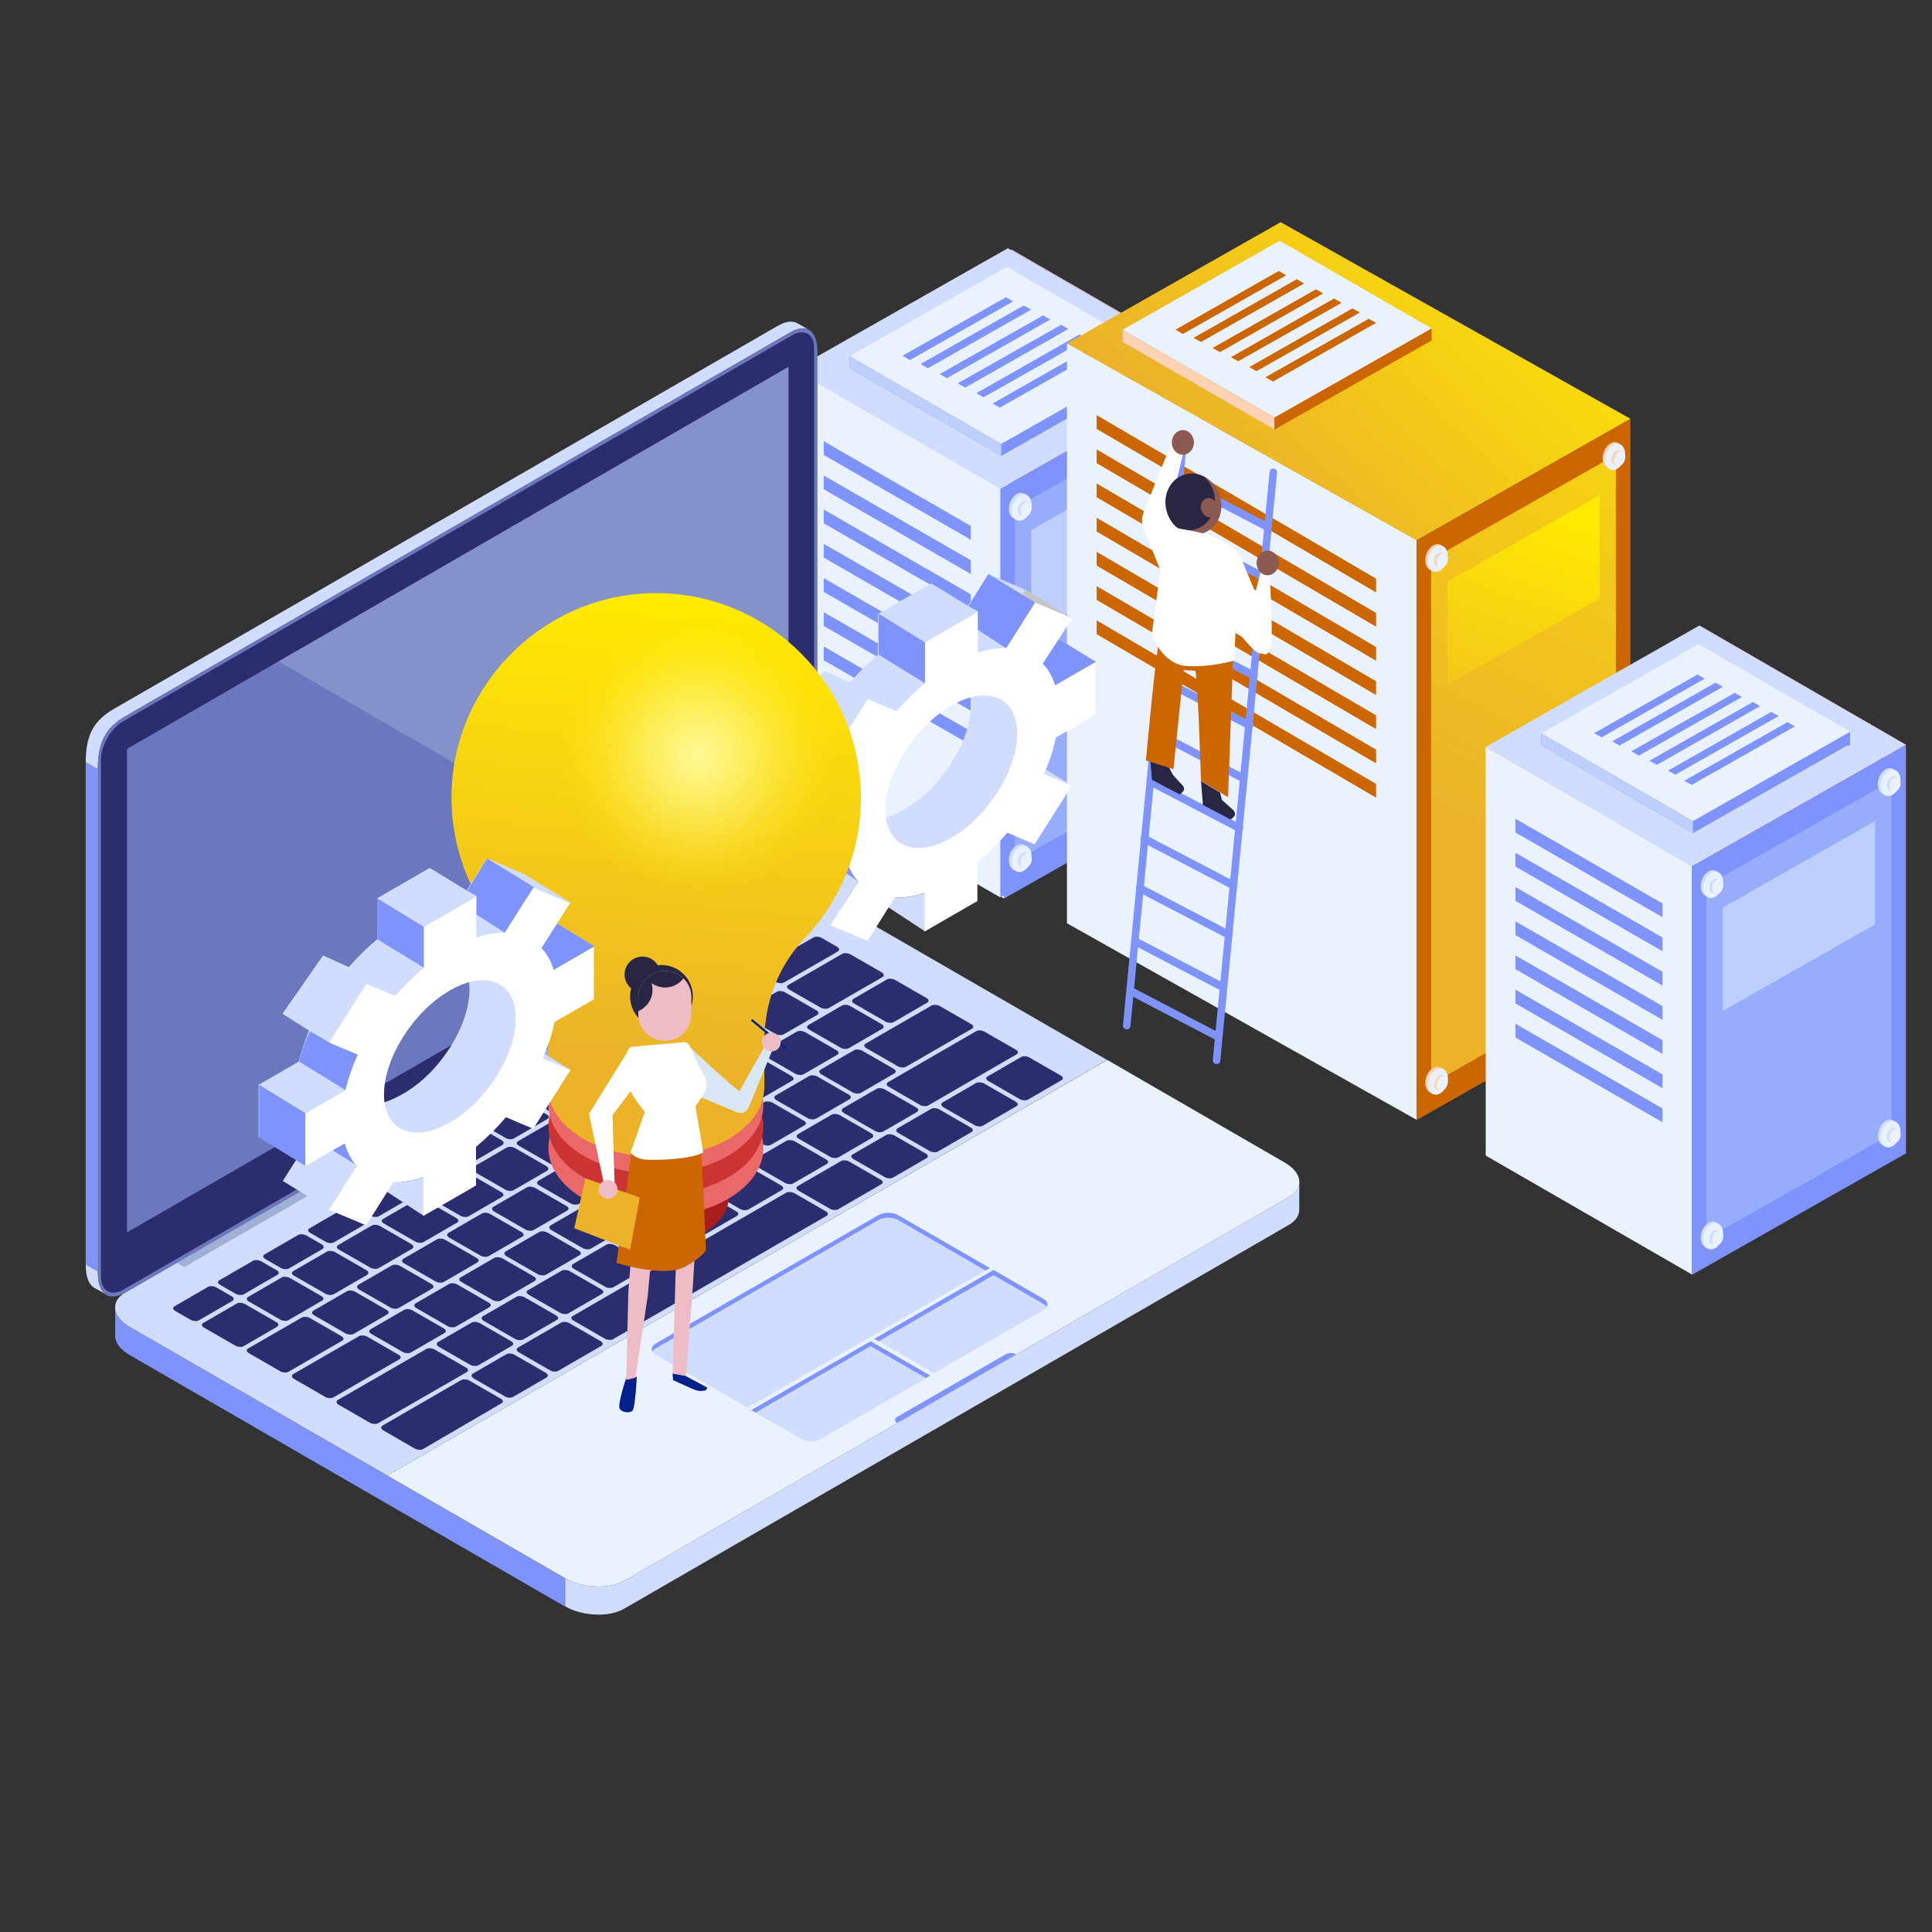 <svg width="800" height="800" version="1.1" id="Layer_1" xmlns="http://www.w3.org/2000/svg" xmlns:xlink="http://www.w3.org/1999/xlink" x="0" y="0" xml:space="preserve"><rect width="100%" height="100%" fill="#333333" stroke="none"/><style>.st1{fill:#c33}.st3{fill:#c60}.st7{fill:#7e93fc}.st12{fill:#d0ddfe}.st17{fill:#ea6868}.st19{fill:#282642}.st20{fill:#fff}.st21{fill:#eebcc5}.st23{fill:#00218c}.st26{fill:#8c5a50}.st28{fill:#ebf2ff}.st29{fill:#2c2d6f}.st213{fill:#97adfc}.st214{fill:#becffc}.st215{fill:#e9f1ff}.st219{fill:#ffd3b3}</style><path id="Rectangle_3_3_" class="st1" d="M418.8 103.3l85.5 49.3v169.2l-85.5-49.3V103.3z"/><path id="Rectangle_3_1_" class="st28" d="M330.3 153.6l85.5 49.3v169.2l-85.5-49.3V153.6z"/><path class="st7" d="M415.7 202.9l88.6-50.2v169.2l-88.6 50.2z"/><path class="st12" d="M330.3 153.6l88.5-50.3 85.5 49.4-88.6 50.2z"/><g><path id="Rectangle_3_31_" class="st1" d="M417.3 102.8l85.5 49.3v169.2L417.3 272V102.8z"/><path id="Rectangle_3_30_" class="st28" d="M328.7 153.1l85.5 49.3v169.2l-85.5-49.3V153.1z"/><path id="Rectangle_3_29_" class="st7" d="M341.1 182.7l60.9 35.1v5.7l-60.9-35.1v-5.7z"/><path id="Rectangle_3_28_" class="st7" d="M341.1 196.9L402 232v5.7l-60.9-35.1v-5.7z"/><path id="Rectangle_3_27_" class="st7" d="M341.1 211l60.9 35.1v5.7l-60.9-35.1V211z"/><path id="Rectangle_3_26_" class="st7" d="M341.1 225.2l60.9 35.1v5.7l-60.9-35.1v-5.7z"/><path id="Rectangle_3_25_" class="st7" d="M341.1 239.4l60.9 35.1v5.7l-60.9-35.1v-5.7z"/><path id="Rectangle_3_5_" class="st7" d="M341.1 253.5l60.9 35.1v5.7l-60.9-35.1v-5.7z"/><path id="Rectangle_3_4_" class="st7" d="M341.1 267.7l60.9 35.1v5.7l-60.9-35.1v-5.7z"/><path class="st7" d="M414.2 202.4l88.6-50.3v169.2l-88.6 50.3z"/><path class="st213" d="M420.2 210.5l76.5-43.5v146.3l-76.5 43.4z"/><path class="st214" d="M427 219.5l63-35.7v42.7l-63 35.8z"/><path class="st12" d="M328.7 153.1l88.6-50.3 85.5 49.3-88.6 50.3z"/><path class="st7" d="M351.8 152.5l65.1-37 62.8 36.3-65.1 37z"/><g><ellipse transform="rotate(-70.587 421.877 209.508)" class="st12" cx="421.9" cy="209.5" rx="5.6" ry="3.9"/><path class="st12" d="M425.4 205.2l-1.1-.7-4.9 2.4-.5 2.7.7 5 1.3.7 1.8-3.2z"/><ellipse transform="rotate(-70.587 422.994 210.158)" class="st215" cx="423" cy="210.2" rx="5.6" ry="3.9"/><path class="st12" d="M421.5 212c.4 1.4 1.7 1.9 2.9 1.1 1.2-.8 1.9-2.7 1.5-4.1-.2-.8-.7-1.3-1.2-1.4-.5-.2-1.1-.1-1.7.3-1.2.8-1.8 2.7-1.5 4.1z"/><path class="st12" d="M426 208.1l-1.3-.6-1.1.7s-.8.8-.9.8c0 0-.5 1.2-.5 1.4 0 .2.4 2.8.4 2.8l1.4.6s1.5-2.3 1.5-2.4c0 .1.5-3.3.5-3.3z"/><ellipse transform="rotate(-70.587 424.845 210.954)" class="st28" cx="424.9" cy="211" rx="3.1" ry="2.2"/></g><g><ellipse transform="rotate(-70.587 495.278 167.28)" class="st12" cx="495.3" cy="167.3" rx="5.6" ry="3.9"/><path class="st12" d="M498.8 162.9l-1.1-.6-4.9 2.4-.5 2.7.7 5 1.3.7 1.8-3.3z"/><ellipse transform="rotate(-70.587 496.395 167.93)" class="st215" cx="496.4" cy="167.9" rx="5.6" ry="3.9"/><path class="st12" d="M494.9 169.8c.4 1.4 1.7 1.9 2.9 1.1 1.2-.8 1.9-2.7 1.5-4.1-.2-.8-.7-1.3-1.2-1.4-.5-.2-1.1-.1-1.7.3-1.2.8-1.8 2.6-1.5 4.1z"/><path class="st12" d="M499.4 165.9l-1.3-.6-1.1.7s-.8.8-.9.8c0 0-.5 1.2-.5 1.4 0 .2.4 2.8.4 2.8l1.4.6s1.5-2.3 1.5-2.4l.5-3.3z"/><ellipse transform="rotate(-70.587 498.246 168.726)" class="st28" cx="498.3" cy="168.7" rx="3.1" ry="2.2"/></g><g><ellipse transform="rotate(-70.587 421.88 355.015)" class="st12" cx="421.9" cy="355" rx="5.6" ry="3.9"/><path class="st12" d="M425.4 350.7l-1.1-.6-4.9 2.3-.5 2.7.7 5 1.3.7 1.8-3.2z"/><ellipse transform="rotate(-70.587 422.996 355.665)" class="st215" cx="423" cy="355.7" rx="5.6" ry="3.9"/><path class="st12" d="M421.5 357.5c.4 1.4 1.7 1.9 2.9 1.1 1.2-.8 1.9-2.7 1.5-4.1-.2-.8-.7-1.3-1.2-1.4-.5-.2-1.1-.1-1.7.3-1.2.8-1.8 2.7-1.5 4.1z"/><path class="st12" d="M426 353.6l-1.3-.6-1.1.7s-.8.8-.9.8c0 0-.5 1.2-.5 1.4 0 .2.4 2.8.4 2.8l1.4.6s1.5-2.3 1.5-2.4c0 .1.5-3.3.5-3.3z"/><ellipse transform="rotate(-70.587 424.847 356.461)" class="st28" cx="424.9" cy="356.5" rx="3.1" ry="2.2"/></g><g><ellipse transform="rotate(-70.587 495.28 312.788)" class="st12" cx="495.3" cy="312.8" rx="5.6" ry="3.9"/><path class="st12" d="M498.8 308.4l-1.1-.6-4.9 2.4-.5 2.7.7 5 1.3.7 1.8-3.3z"/><ellipse transform="rotate(-70.587 496.397 313.438)" class="st215" cx="496.4" cy="313.5" rx="5.6" ry="3.9"/><path class="st12" d="M494.9 315.3c.4 1.4 1.7 1.9 2.9 1.1 1.2-.8 1.9-2.7 1.5-4.1-.2-.8-.7-1.3-1.2-1.4-.5-.2-1.1-.1-1.7.3-1.2.8-1.8 2.7-1.5 4.1z"/><path class="st12" d="M499.4 311.4l-1.3-.6-1.1.7s-.8.8-.9.8c0 0-.5 1.2-.5 1.4 0 .2.4 2.8.4 2.8l1.4.6s1.5-2.3 1.5-2.4c0 .1.5-3.3.5-3.3z"/><ellipse transform="rotate(-70.587 498.248 314.234)" class="st28" cx="498.3" cy="314.3" rx="3.1" ry="2.2"/></g><path class="st7" d="M351.8 147.5v5h127.9v-5.7z"/><path class="st28" d="M351.8 147.5l65.1-37 62.8 36.3-65.1 37z"/><path class="st7" d="M373.7 147.3l42.8-24.2 3 1.7-42.7 24.3zM381.2 150.7l42.7-24.2 3.1 1.7-42.8 24.3zM389.1 154.9l42.8-24.3 3 1.7-42.8 24.3zM396.6 158.7l42.8-24.2 3 1.7-42.7 24.3zM404.3 162.8l42.7-24.3 3.1 1.8-42.8 24.2zM411 167.1l42.8-24.3 3 1.7-42.8 24.3z"/><path class="st214" d="M414.6 183.8v5l-62.8-36.3v-5z"/></g><g><path id="Rectangle_3_23_" class="st28" d="M441.8 142.2l144.8 81.4v240.1l-144.8-81.4V142.2z"/><path id="Rectangle_3_22_" class="st3" d="M454.1 171.9l115.7 67.7v5.7l-115.7-67.7v-5.7z"/><path id="Rectangle_3_21_" class="st3" d="M454.1 186.1l115.7 67.7v5.7l-115.7-67.7v-5.7z"/><path id="Rectangle_3_20_" class="st3" d="M454.1 200.2l115.7 67.7v5.7l-115.7-67.7v-5.7z"/><path id="Rectangle_3_19_" class="st3" d="M454.1 214.4l115.7 67.7v5.7l-115.7-67.7v-5.7z"/><path id="Rectangle_3_18_" class="st3" d="M454.1 228.5l115.7 67.7v5.7l-115.7-67.7v-5.7z"/><path id="Rectangle_3_17_" class="st3" d="M454.1 242.7l115.7 67.7v5.7l-115.7-67.7v-5.7z"/><path id="Rectangle_3_16_" class="st3" d="M454.1 256.9l115.7 67.7v5.7l-115.7-67.7v-5.7z"/><path class="st3" d="M586.6 223.7l88.5-50.3v240.1l-88.5 50.3z"/><linearGradient id="SVGID_1_" gradientUnits="userSpaceOnUse" x1="617.003" y1="345.329" x2="753.791" y2="81.778"><stop offset="0" stop-color="#ecb329"/><stop offset=".435" stop-color="#f4cb17"/><stop offset=".981" stop-color="#ffea00"/></linearGradient><path fill="url(#SVGID_1_)" d="M592.6 231.7l76.5-43.4v217.1l-76.5 43.5z"/><linearGradient id="SVGID_2_" gradientUnits="userSpaceOnUse" x1="598.348" y1="333.464" x2="643.808" y2="208.896"><stop offset="0" stop-color="#ecb329"/><stop offset=".435" stop-color="#f4cb17"/><stop offset=".981" stop-color="#ffea00"/></linearGradient><path fill="url(#SVGID_2_)" d="M599.4 240.8l63-35.8v42.8l-63 35.8z"/><linearGradient id="SVGID_3_" gradientUnits="userSpaceOnUse" x1="517.765" y1="200.478" x2="640.605" y2="71.707"><stop offset="0" stop-color="#ecb329"/><stop offset=".435" stop-color="#f4cb17"/><stop offset=".981" stop-color="#ffea00"/></linearGradient><path fill="url(#SVGID_3_)" d="M441.8 142.2L530.3 92l144.8 81.4-88.5 50.3z"/><g><ellipse transform="rotate(-70.587 594.269 230.77)" class="st219" cx="594.3" cy="230.8" rx="5.6" ry="3.9"/><path class="st219" d="M597.7 226.4l-1-.6-4.9 2.4-.6 2.7.8 5 1.3.7 1.8-3.3z"/><ellipse transform="rotate(-70.587 595.386 231.42)" class="st215" cx="595.4" cy="231.4" rx="5.6" ry="3.9"/><path class="st219" d="M593.9 233.3c.4 1.4 1.7 1.9 2.9 1.1 1.2-.8 1.9-2.7 1.5-4.1-.2-.8-.7-1.3-1.2-1.4-.5-.2-1.1-.1-1.7.3-1.2.8-1.8 2.6-1.5 4.1z"/><path class="st219" d="M598.4 229.4l-1.3-.6-1.1.7s-.8.8-.9.8c0 0-.5 1.2-.5 1.4 0 .2.4 2.8.4 2.8l1.4.6s1.5-2.3 1.5-2.4l.5-3.3z"/><ellipse transform="rotate(-70.587 597.236 232.215)" class="st28" cx="597.3" cy="232.2" rx="3.1" ry="2.2"/></g><g><ellipse transform="rotate(-70.587 667.67 188.542)" class="st219" cx="667.7" cy="188.6" rx="5.6" ry="3.9"/><path class="st219" d="M671.2 184.2l-1.1-.6-4.9 2.4-.5 2.6.7 5 1.3.7 1.8-3.2z"/><ellipse transform="rotate(-70.587 668.787 189.192)" class="st215" cx="668.8" cy="189.2" rx="5.6" ry="3.9"/><path class="st219" d="M667.3 191c.4 1.4 1.7 1.9 2.9 1.1 1.2-.8 1.9-2.7 1.5-4.1-.2-.8-.7-1.3-1.2-1.4-.5-.2-1.1-.1-1.7.3-1.2.9-1.8 2.7-1.5 4.1z"/><path class="st219" d="M671.8 187.2l-1.3-.6-1.1.7s-.8.8-.9.8c0 0-.5 1.2-.5 1.4 0 .2.4 2.8.4 2.8l1.4.6s1.5-2.3 1.5-2.4l.5-3.3z"/><ellipse transform="rotate(-70.587 670.637 189.988)" class="st28" cx="670.7" cy="190" rx="3.1" ry="2.2"/></g><g><ellipse transform="rotate(-70.587 594.272 447.178)" class="st219" cx="594.3" cy="447.2" rx="5.6" ry="3.9"/><path class="st219" d="M597.7 442.8l-1-.6-4.9 2.4-.6 2.7.8 5 1.3.7 1.8-3.3z"/><ellipse transform="rotate(-70.587 595.389 447.828)" class="st215" cx="595.4" cy="447.9" rx="5.6" ry="3.9"/><path class="st219" d="M593.9 449.7c.4 1.4 1.7 1.9 2.9 1.1s1.9-2.7 1.5-4.1c-.2-.8-.7-1.3-1.2-1.4-.5-.2-1.1-.1-1.7.3-1.2.8-1.8 2.6-1.5 4.1z"/><path class="st219" d="M598.4 445.8l-1.3-.6-1.1.8s-.8.8-.9.8c0 0-.5 1.2-.5 1.4 0 .2.4 2.8.4 2.8l1.4.6s1.5-2.3 1.5-2.4c0-.1.5-3.4.5-3.4z"/><ellipse transform="rotate(-70.587 597.24 448.624)" class="st28" cx="597.3" cy="448.6" rx="3.1" ry="2.2"/></g><g><ellipse transform="rotate(-70.587 667.673 404.95)" class="st12" cx="667.7" cy="405" rx="5.6" ry="3.9"/><path class="st12" d="M671.2 400.6l-1.1-.6-4.9 2.4-.5 2.7.7 4.9 1.3.8 1.8-3.3z"/><ellipse transform="rotate(-70.587 668.79 405.6)" class="st215" cx="668.8" cy="405.6" rx="5.6" ry="3.9"/><path class="st12" d="M667.3 407.5c.4 1.4 1.7 1.9 2.9 1.1 1.2-.8 1.9-2.7 1.5-4.1-.2-.8-.7-1.3-1.2-1.4-.5-.2-1.1-.1-1.7.3-1.2.8-1.8 2.6-1.5 4.1z"/><path class="st12" d="M671.8 403.6l-1.3-.6-1.1.7s-.8.8-.9.8-.5 1.2-.5 1.4c0 .2.4 2.8.4 2.8l1.4.6s1.5-2.3 1.5-2.4l.5-3.3z"/><ellipse transform="rotate(-70.587 670.64 406.396)" class="st28" cx="670.7" cy="406.4" rx="3.1" ry="2.2"/></g><path class="st3" d="M584.2 136l-54.3-31.3-56.2 31.9h-8.9v5l62.9 36.3 65.1-36.9v-5z"/><path class="st28" d="M464.8 136.6l65.1-36.9 62.9 36.3-65.1 36.9z"/><path class="st3" d="M486.8 136.5l42.7-24.3 3.1 1.8-42.8 24.3zM494.2 139.9l42.8-24.3 3 1.8-42.7 24.2zM502.1 144.1l42.8-24.3 3 1.7-42.7 24.3zM509.7 147.9l42.7-24.3 3.1 1.8-42.8 24.2zM517.3 152l42.7-24.3 3.1 1.7-42.8 24.3zM524 156.2l42.8-24.2 3 1.7-42.7 24.3z"/><path class="st219" d="M527.7 172.9v5l-62.9-36.3v-5z"/></g><g><path id="Rectangle_3_7_" class="st1" d="M703.7 259l85.5 49.3v169.2l-85.5-49.3V259z"/><path id="Rectangle_3_6_" class="st28" d="M615.2 309.3l85.5 49.3v169.2l-85.5-49.3V309.3z"/><path id="Rectangle_3_9_" class="st7" d="M627.5 339l60.9 35.1v5.7l-60.9-35.1V339z"/><path id="Rectangle_3_10_" class="st7" d="M627.5 353.1l60.9 35.1v5.7l-60.9-35.1v-5.7z"/><path id="Rectangle_3_11_" class="st7" d="M627.5 367.3l60.9 35.1v5.7L627.5 373v-5.7z"/><path id="Rectangle_3_12_" class="st7" d="M627.5 381.5l60.9 35.1v5.7l-60.9-35.1v-5.7z"/><path id="Rectangle_3_13_" class="st7" d="M627.5 395.6l60.9 35.1v5.7l-60.9-35.1v-5.7z"/><path id="Rectangle_3_14_" class="st7" d="M627.5 409.8l60.9 35.1v5.7l-60.9-35.1v-5.7z"/><path id="Rectangle_3_15_" class="st7" d="M627.5 423.9l60.9 35.1v5.7l-60.9-35.1v-5.7z"/><path class="st7" d="M700.6 358.7l88.6-50.3v169.2l-88.6 50.3z"/><path class="st213" d="M706.6 366.7l76.6-43.4v146.2L706.6 513z"/><path class="st214" d="M713.4 375.8l63-35.8v42.8l-63 35.8z"/><path class="st12" d="M615.2 309.3l88.5-50.3 85.5 49.4-88.6 50.3z"/><path class="st7" d="M638.2 308.7l65.1-37 62.8 36.3-65.1 37z"/><g><ellipse transform="rotate(-70.587 708.275 365.75)" class="st12" cx="708.3" cy="365.8" rx="5.6" ry="3.9"/><path class="st12" d="M711.8 361.4l-1.1-.6-4.9 2.4-.5 2.7.7 4.9 1.3.8 1.8-3.3z"/><ellipse transform="rotate(-70.587 709.392 366.4)" class="st215" cx="709.4" cy="366.4" rx="5.6" ry="3.9"/><path class="st12" d="M707.9 368.3c.4 1.4 1.7 1.9 2.9 1.1s1.9-2.7 1.5-4.1c-.2-.8-.7-1.3-1.2-1.4-.5-.2-1.1-.1-1.7.3-1.2.8-1.8 2.6-1.5 4.1z"/><path class="st12" d="M712.4 364.4l-1.3-.6-1.1.7s-.8.8-.9.8c0 0-.5 1.2-.5 1.4 0 .2.4 2.8.4 2.8l1.4.6s1.5-2.3 1.5-2.4l.5-3.3z"/><ellipse transform="rotate(-70.587 711.242 367.196)" class="st28" cx="711.3" cy="367.2" rx="3.1" ry="2.2"/></g><g><ellipse transform="rotate(-70.587 781.676 323.522)" class="st12" cx="781.7" cy="323.5" rx="5.6" ry="3.9"/><path class="st12" d="M785.2 319.2l-1.1-.6-4.9 2.4-.5 2.6.7 5 1.3.7 1.8-3.2z"/><ellipse transform="rotate(-70.587 782.793 324.172)" class="st215" cx="782.8" cy="324.2" rx="5.6" ry="3.9"/><path class="st12" d="M781.4 326c.4 1.4 1.7 1.9 2.9 1.1s1.9-2.7 1.5-4.1c-.2-.8-.7-1.3-1.2-1.4-.5-.2-1.1-.1-1.7.3-1.3.9-1.9 2.7-1.5 4.1z"/><path class="st12" d="M785.9 322.1l-1.3-.6-1.1.7s-.8.8-.9.8c0 0-.5 1.2-.5 1.4 0 .2.4 2.8.4 2.8l1.4.6s1.5-2.3 1.5-2.4c-.1.1.5-3.3.5-3.3z"/><ellipse transform="rotate(-70.587 784.643 324.968)" class="st28" cx="784.7" cy="325" rx="3.1" ry="2.2"/></g><g><ellipse transform="rotate(-70.587 708.277 511.257)" class="st12" cx="708.3" cy="511.3" rx="5.6" ry="3.9"/><path class="st12" d="M711.8 506.9l-1.1-.6-4.9 2.4-.5 2.7.7 5 1.3.7 1.8-3.3z"/><ellipse transform="rotate(-70.587 709.394 511.907)" class="st215" cx="709.4" cy="511.9" rx="5.6" ry="3.9"/><path class="st12" d="M707.9 513.8c.4 1.4 1.7 1.9 2.9 1.1 1.2-.8 1.9-2.7 1.5-4.1-.2-.8-.7-1.3-1.2-1.4-.5-.2-1.1-.1-1.7.3-1.2.8-1.8 2.6-1.5 4.1z"/><path class="st12" d="M712.4 509.9l-1.3-.6-1.1.7s-.8.8-.9.8c0 0-.5 1.2-.5 1.4 0 .2.4 2.8.4 2.8l1.4.6s1.5-2.3 1.5-2.4l.5-3.3z"/><ellipse transform="rotate(-70.587 711.244 512.703)" class="st28" cx="711.3" cy="512.7" rx="3.1" ry="2.2"/></g><g><ellipse transform="rotate(-70.587 781.678 469.03)" class="st12" cx="781.7" cy="469.1" rx="5.6" ry="3.9"/><path class="st12" d="M785.2 464.7l-1.1-.6-4.9 2.4-.5 2.6.7 5 1.3.7 1.8-3.2z"/><ellipse transform="rotate(-70.587 782.795 469.68)" class="st215" cx="782.8" cy="469.7" rx="5.6" ry="3.9"/><path class="st12" d="M781.4 471.5c.4 1.4 1.7 1.9 2.9 1.1 1.2-.8 1.9-2.7 1.5-4.1-.2-.8-.7-1.3-1.2-1.4-.5-.2-1.1-.1-1.7.3-1.3.9-1.9 2.7-1.5 4.1z"/><path class="st12" d="M785.9 467.7l-1.3-.6-1.1.7s-.8.8-.9.8c0 0-.5 1.2-.5 1.4 0 .2.4 2.8.4 2.8l1.4.6s1.5-2.3 1.5-2.4c-.1 0 .5-3.3.5-3.3z"/><ellipse transform="rotate(-70.587 784.645 470.476)" class="st28" cx="784.7" cy="470.5" rx="3.1" ry="2.2"/></g><path class="st7" d="M638.2 303.7v5h127.9V303z"/><path class="st28" d="M638.2 303.7l65.1-37 62.8 36.3-65.1 37z"/><path class="st7" d="M660.1 303.6l42.8-24.3 3 1.7-42.7 24.3zM667.6 307l42.7-24.3 3.1 1.7-42.8 24.3zM675.5 311.1l42.8-24.2 3 1.7-42.7 24.3zM683 315l42.8-24.3 3 1.7-42.7 24.3zM690.7 319.1l42.7-24.3 3.1 1.7-42.8 24.3zM697.4 323.3l42.8-24.3 3 1.8-42.7 24.2z"/><path class="st214" d="M701 340v5l-62.8-36.3v-5z"/></g><g><path class="st7" d="M503.8 440.6h-.2c-.9-.1-1.5-.9-1.4-1.7l23.5-243.5c.1-.9.9-1.5 1.7-1.4.9.1 1.5.9 1.4 1.7l-23.5 243.5c0 .8-.7 1.4-1.5 1.4zM466.6 426.2h-.2c-.9-.1-1.5-.9-1.4-1.7L488.5 181c.1-.9.9-1.5 1.7-1.4.9.1 1.5.9 1.4 1.7l-23.5 243.5c0 .8-.7 1.4-1.5 1.4z"/><path class="st7" d="M524.5 219.7c-.2 0-.5-.1-.7-.2l-36-18.8c-.8-.4-1.1-1.4-.7-2.2.4-.8 1.4-1.1 2.2-.7l36 18.8c.8.4 1.1 1.4.7 2.2-.3.6-.9.9-1.5.9zM522.7 240.3c-.2 0-.5-.1-.7-.2l-36-18.8c-.8-.4-1.1-1.4-.7-2.2.4-.8 1.4-1.1 2.2-.7l36 18.8c.8.4 1.1 1.4.7 2.2-.3.6-.9.9-1.5.9zM520.9 260.9c-.2 0-.5-.1-.7-.2l-36-18.8c-.8-.4-1.1-1.4-.7-2.2.4-.8 1.4-1.1 2.2-.7l36 18.8c.8.4 1.1 1.4.7 2.2-.3.5-.9.9-1.5.9zM519.1 281.4c-.2 0-.5-.1-.7-.2l-36-18.8c-.8-.4-1.1-1.4-.7-2.2.4-.8 1.4-1.1 2.2-.7l36 18.8c.8.4 1.1 1.4.7 2.2-.3.6-.9.9-1.5.9zM517.3 302c-.2 0-.5-.1-.7-.2l-36-18.8c-.8-.4-1.1-1.4-.7-2.2.4-.8 1.4-1.1 2.2-.7l36 18.8c.8.4 1.1 1.4.7 2.2-.3.6-.9.9-1.5.9zM514.9 324c-.2 0-.5-.1-.7-.2l-36-18.8c-.8-.4-1.1-1.4-.7-2.2.4-.8 1.4-1.1 2.2-.7l36 18.8c.8.4 1.1 1.4.7 2.2-.4.6-1 .9-1.5.9zM513.1 344.5c-.2 0-.5-.1-.7-.2l-36-18.8c-.8-.4-1.1-1.4-.7-2.2.4-.8 1.4-1.1 2.2-.7l36 18.8c.8.4 1.1 1.4.7 2.2-.4.6-1 .9-1.5.9zM509.8 367.8c-.2 0-.5-.1-.7-.2l-36-18.8c-.8-.4-1.1-1.4-.7-2.2.4-.8 1.4-1.1 2.2-.7l36 18.8c.8.4 1.1 1.4.7 2.2-.4.5-.9.9-1.5.9zM508 388.3c-.2 0-.5-.1-.7-.2l-36-18.8c-.8-.4-1.1-1.4-.7-2.2.4-.8 1.4-1.1 2.2-.7l36 18.8c.8.4 1.1 1.4.7 2.2-.4.6-.9.9-1.5.9zM506.1 410.3c-.2 0-.5-.1-.7-.2l-36-18.8c-.8-.4-1.1-1.4-.7-2.2.4-.8 1.4-1.1 2.2-.7l36 18.8c.8.4 1.1 1.4.7 2.2-.4.6-1 .9-1.5.9zM504.3 430.9c-.2 0-.5-.1-.7-.2l-36-18.8c-.8-.4-1.1-1.4-.7-2.2.4-.8 1.4-1.1 2.2-.7l36 18.8c.8.4 1.1 1.4.7 2.2-.4.6-1 .9-1.5.9z"/><g><path class="st20" d="M485.2 183.1l-11.5 28.7c-.8 1.9-1 4-.6 6l9.3 23s8.5-1.4 8-5.4c-.6-4 1.7-9.8-.6-14.3-2.3-4.6-5.7-9.2-5.7-9.2l5.7-23.7-4.6-5.1z"/><path class="st26" d="M489.8 178.1c-2.5 0-4.6 2.3-4.6 5.1s2 5.1 4.6 5.1c2.5 0 4.6-2.3 4.6-5.1-.1-2.9-2.1-5.1-4.6-5.1z"/><path class="st20" d="M513.3 229.7s11.5 27 12.6 32.1c1.1 5.2 0 10.3-4.6 8.6-4.6-1.7-15.1-17.9-15.1-20.2 0-2.3-.4-18.8-.4-18.8l7.5-1.7z"/><path class="st20" d="M523 232.9s-4.5 17.1-4.3 17.8c.2.6 3.9 19.6 3.9 19.6s4.7 5.5 3.9-14.5c-.8-20-.4-22.3-.4-22.3l-3.1-.6z"/><path class="st26" d="M524.9 228c-2.5 0-4.6 2.3-4.6 5.1s2 5.1 4.6 5.1c2.5 0 4.6-2.3 4.6-5.1-.1-2.9-2.1-5.1-4.6-5.1zM490.6 196.5c-6.1 1.8-9.4 8.7-7.4 15.4s8.5 10.8 14.6 9c6.1-1.8 9.4-8.7 7.4-15.4-2-6.8-8.6-10.8-14.6-9z"/><path class="st19" d="M490.6 196.5c-6.1 1.8-9.4 8.7-7.4 15.4.7 2.5 2.1 4.7 3.9 6.3 2.5 1.3 5.2 1.7 8 .9 6.1-1.8 9.4-8.7 7.4-15.4-.7-2.5-2.1-4.7-3.9-6.3-2.5-1.3-5.3-1.7-8-.9z"/><path class="st26" d="M498.4 207.1c-1.6 1.4-1.6 4 0 5.8.6.7 1.3 1.1 2.1 1.3.9 0 1.8-.3 2.5-.9 1.6-1.4 1.6-4 0-5.8-.6-.7-1.3-1.1-2.1-1.3-.9-.1-1.8.2-2.5.9z"/></g><path class="st19" d="M497.3 323.4l.8 9.9 11.4 6s3.4-1.6 1.1-3.9c-2.4-2.3-4.6-4.1-4.6-4.1l-.8-3.1-7.9-4.8zM476.2 313l.8 9.9 11.4 6s3.4-1.6 1.1-3.9-3.9-4.3-3.9-4.3l-1.5-2.9-7.9-4.8z"/><path class="st3" d="M510.6 272.1l-2.1 58-11.2-6.8s-1.4-45.3-2.4-45.5c-1-.2-4.8-.3-4.8-.3l-4.2 41-11.4-3.6s4.6-50.4 5.7-50c1 .4 14.1.4 15.1 1 1 .7 15.3 6.2 15.3 6.2z"/><path class="st20" d="M482.9 218.2l-6 44.5s4.2 12.5 14.6 13.1c10.3.6 19.5-2.3 19.5-2.3l2.3-43.8s-3.4-4.6-10.9-7.5c-7.5-2.8-19.5-4-19.5-4z"/></g><g><path class="st12" d="M40.5 526.5V318.4c0-11.7 3.8-17.4 11.4-21.8l275.2-158.9c2.8-1.6 5.4-2.2 7.4-1.4 0 0-4.6-2.7-5.1-2.8-2-.7-4.5-.2-7.3 1.4L46.9 293.7c-7.6 4.5-11.4 10.1-11.4 21.8v208.1c0 5.6 1.5 8.7 4 9.9l4.1 2.3c-1.9-1.3-3.1-4.3-3.1-9.3zM233.9 665.1c7.3 4.2 18.3 4.7 24.6 1l275.2-158.9c2.8-1.6 4.2-3.8 4.3-6.1v-11.3c-.1 2.2-1.5 4.2-4.2 5.8L258.6 654.5c-6.3 3.6-17.3 3.2-24.6-1v11.6z"/><path class="st7" d="M233.9 653.5L53.7 549.4c-3.7-2.1-5.7-4.8-6-7.4v11.7c.3 2.6 2.3 5.3 6 7.4l180.2 104.1v-11.7z"/><path class="st28" d="M458.5 438.9l73.5 42.5c7.3 4.2 8.1 10.6 1.8 14.2L258.6 654.5c-6.3 3.6-17.3 3.2-24.6-1L160.4 611l298.1-172.1z"/><path class="st12" d="M160.4 611L53.7 549.4c-7.3-4.2-8.1-10.6-1.8-14.2l275.2-158.9c6.3-3.6 17.3-3.2 24.6 1l106.7 61.6-298 172.1z"/><path class="st29" d="M114.7 549.4l-13.8 8c-.8.5-2.3.4-3.3-.1l-13.2-7.6c-1-.6-1.1-1.4-.2-1.9l13.8-8c.8-.5 2.3-.4 3.3.1l13.2 7.6c.9.5 1 1.4.2 1.9zM133.3 538.6l-13.8 8c-.8.5-2.3.4-3.3-.1l-13.2-7.6c-1-.6-1.1-1.4-.2-1.9l13.8-8c.8-.5 2.3-.4 3.3.1l13.2 7.6c1 .6 1.1 1.4.2 1.9zM152 527.9l-13.8 8c-.8.5-2.3.4-3.3-.1l-13.2-7.6c-1-.6-1.1-1.4-.2-1.9l13.8-8c.8-.5 2.3-.4 3.3.1l13.2 7.6c.9.5 1 1.4.2 1.9zM170.6 517.1l-13.8 8c-.8.5-2.3.4-3.3-.1l-13.2-7.6c-1-.6-1.1-1.4-.2-1.9l13.8-8c.8-.5 2.3-.4 3.3.1l13.2 7.6c.9.6 1.1 1.4.2 1.9zM189.2 506.3l-13.8 8c-.8.5-2.3.4-3.3-.1l-13.2-7.6c-1-.6-1.1-1.4-.2-1.9l13.8-8c.8-.5 2.3-.4 3.3.1l13.2 7.6c1 .6 1.1 1.5.2 1.9zM207.9 495.6l-13.8 8c-.8.5-2.3.4-3.3-.1l-13.2-7.6c-1-.6-1.1-1.4-.2-1.9l13.8-8c.8-.5 2.3-.4 3.3.1l13.2 7.6c.9.5 1 1.4.2 1.9zM226.5 484.8l-13.8 8c-.8.5-2.3.4-3.3-.1l-13.2-7.6c-1-.6-1.1-1.4-.2-1.9l13.8-8c.8-.5 2.3-.4 3.3.1l13.2 7.6c.9.6 1.1 1.4.2 1.9zM245.1 474.1l-13.8 8c-.8.5-2.3.4-3.3-.1l-13.2-7.6c-1-.6-1.1-1.4-.2-1.9l13.8-8c.8-.5 2.3-.4 3.3.1l13.2 7.6c1 .5 1.1 1.4.2 1.9zM263.8 463.3l-13.8 8c-.8.5-2.3.4-3.3-.1l-13.2-7.6c-1-.6-1.1-1.4-.2-1.9l13.8-8c.8-.5 2.3-.4 3.3.1l13.2 7.6c.9.6 1 1.4.2 1.9zM282.4 452.5l-13.8 8c-.8.5-2.3.4-3.3-.1l-13.2-7.6c-1-.6-1.1-1.4-.2-1.9l13.8-8c.8-.5 2.3-.4 3.3.1l13.2 7.6c1 .6 1.1 1.5.2 1.9zM301.1 441.8l-13.8 8c-.8.5-2.3.4-3.3-.1l-13.2-7.6c-1-.6-1.1-1.4-.2-1.9l13.8-8c.8-.5 2.3-.4 3.3.1l13.2 7.6c.9.5 1 1.4.2 1.9zM319.7 431l-13.8 8c-.8.5-2.3.4-3.3-.1l-13.2-7.6c-1-.6-1.1-1.4-.2-1.9l13.8-8c.8-.5 2.3-.4 3.3.1l13.2 7.6c.9.6 1 1.4.2 1.9zM338.3 420.3l-13.8 8c-.8.5-2.3.4-3.3-.1l-13.2-7.6c-1-.6-1.1-1.4-.2-1.9l13.8-8c.8-.5 2.3-.4 3.3.1l13.2 7.6c1 .5 1.1 1.4.2 1.9zM365.4 404.6l-22.2 12.8c-.8.5-2.3.4-3.3-.1l-13.2-7.6c-1-.6-1.1-1.4-.2-1.9l22.2-12.8c.8-.5 2.3-.4 3.3.1l13.2 7.6c.9.6 1 1.5.2 1.9z"/><g><path class="st29" d="M353.4 413.6l13.8-8c.8-.5 2.3-.4 3.3.1l13.2 7.6c1 .6 1.1 1.4.2 1.9l-13.8 8c-.8.5-2.3.4-3.3-.1l-13.2-7.6c-.9-.5-1-1.4-.2-1.9zM334.8 424.4l13.8-8c.8-.5 2.3-.4 3.3.1l13.2 7.6c1 .6 1.1 1.4.2 1.9l-13.8 8c-.8.5-2.3.4-3.3-.1l-13.2-7.6c-1-.6-1.1-1.4-.2-1.9zM316.1 435.2l13.8-8c.8-.5 2.3-.4 3.3.1l13.2 7.6c1 .6 1.1 1.4.2 1.9l-13.8 8c-.8.5-2.3.4-3.3-.1l-13.2-7.6c-.9-.6-1-1.5-.2-1.9zM297.5 445.9l13.8-8c.8-.5 2.3-.4 3.3.1l13.2 7.6c1 .6 1.1 1.4.2 1.9l-13.8 8c-.8.5-2.3.4-3.3-.1l-13.2-7.6c-.9-.5-1-1.4-.2-1.9zM278.9 456.7l13.8-8c.8-.5 2.3-.4 3.3.1l13.2 7.6c1 .6 1.1 1.4.2 1.9l-13.8 8c-.8.5-2.3.4-3.3-.1l-13.2-7.6c-1-.6-1.1-1.4-.2-1.9zM260.2 467.4l13.8-8c.8-.5 2.3-.4 3.3.1l13.2 7.6c1 .6 1.1 1.4.2 1.9l-13.8 8c-.8.5-2.3.4-3.3-.1l-13.2-7.6c-.9-.5-1-1.4-.2-1.9zM241.6 478.2l13.8-8c.8-.5 2.3-.4 3.3.1l13.2 7.6c1 .6 1.1 1.4.2 1.9l-13.8 8c-.8.5-2.3.4-3.3-.1l-13.2-7.6c-.9-.6-1-1.4-.2-1.9zM223 488.9l13.8-8c.8-.5 2.3-.4 3.3.1l13.2 7.6c1 .6 1.1 1.4.2 1.9l-13.8 8c-.8.5-2.3.4-3.3-.1l-13.2-7.6c-1-.5-1.1-1.4-.2-1.9zM204.3 499.7l13.8-8c.8-.5 2.3-.4 3.3.1l13.2 7.6c1 .6 1.1 1.4.2 1.9l-13.8 8c-.8.5-2.3.4-3.3-.1l-13.2-7.6c-.9-.6-1-1.4-.2-1.9zM185.7 510.5l13.8-8c.8-.5 2.3-.4 3.3.1l13.2 7.6c1 .6 1.1 1.4.2 1.9l-13.8 8c-.8.5-2.3.4-3.3-.1l-13.2-7.6c-.9-.6-1-1.4-.2-1.9zM167.1 521.2l13.8-8c.8-.5 2.3-.4 3.3.1l13.2 7.6c1 .6 1.1 1.4.2 1.9l-13.8 8c-.8.5-2.3.4-3.3-.1l-13.2-7.6c-1-.5-1.1-1.4-.2-1.9zM148.4 532l13.8-8c.8-.5 2.3-.4 3.3.1l13.2 7.6c1 .6 1.1 1.4.2 1.9l-13.8 8c-.8.5-2.3.4-3.3-.1l-13.2-7.6c-.9-.6-1-1.4-.2-1.9zM129.8 542.7l13.8-8c.8-.5 2.3-.4 3.3.1l13.2 7.6c1 .6 1.1 1.4.2 1.9l-13.8 8c-.8.5-2.3.4-3.3-.1l-13.2-7.6c-.9-.5-1.1-1.4-.2-1.9zM102.7 558.4l22.2-12.8c.8-.5 2.3-.4 3.3.1l13.2 7.6c1 .6 1.1 1.4.2 1.9L119.5 568c-.8.5-2.3.4-3.3-.1l-13.2-7.6c-1-.6-1.1-1.5-.3-1.9z"/></g><g><path class="st29" d="M358.5 432.1l27.2-15.7c.8-.5 2.3-.4 3.3.1l13.2 7.6c1 .6 1.1 1.4.2 1.9l-27.2 15.7c-.8.5-2.3.4-3.3-.1l-13.2-7.6c-1-.6-1.1-1.4-.2-1.9zM121.4 569l27.2-15.7c.8-.5 2.3-.4 3.3.1l13.2 7.6c1 .6 1.1 1.4.2 1.9l-27.2 15.7c-.8.5-2.3.4-3.3-.1l-13.2-7.6c-.9-.6-1-1.4-.2-1.9zM339.8 442.9l13.8-8c.8-.5 2.3-.4 3.3.1l13.2 7.6c1 .6 1.1 1.4.2 1.9l-13.8 8c-.8.5-2.3.4-3.3-.1l-13.2-7.6c-.9-.6-1-1.5-.2-1.9zM321.2 453.6l13.8-8c.8-.5 2.3-.4 3.3.1l13.2 7.6c1 .6 1.1 1.4.2 1.9l-13.8 8c-.8.5-2.3.4-3.3-.1l-13.2-7.6c-.9-.6-1-1.4-.2-1.9zM302.6 464.4l13.8-8c.8-.5 2.3-.4 3.3.1l13.2 7.6c1 .6 1.1 1.4.2 1.9l-13.8 8c-.8.5-2.3.4-3.3-.1l-13.2-7.6c-1-.6-1.1-1.4-.2-1.9zM283.9 475.1l13.8-8c.8-.5 2.3-.4 3.3.1l13.2 7.6c1 .6 1.1 1.4.2 1.9l-13.8 8c-.8.5-2.3.4-3.3-.1l-13.2-7.6c-.9-.5-1-1.4-.2-1.9zM265.3 485.9l13.8-8c.8-.5 2.3-.4 3.3.1l13.2 7.6c1 .6 1.1 1.4.2 1.9l-13.8 8c-.8.5-2.3.4-3.3-.1l-13.2-7.6c-.9-.6-1-1.4-.2-1.9zM246.7 496.6l13.8-8c.8-.5 2.3-.4 3.3.1l13.2 7.6c1 .6 1.1 1.4.2 1.9l-13.8 8c-.8.5-2.3.4-3.3-.1l-13.2-7.6c-1-.5-1.1-1.4-.2-1.9zM228 507.4l13.8-8c.8-.5 2.3-.4 3.3.1l13.2 7.6c1 .6 1.1 1.4.2 1.9l-13.8 8c-.8.5-2.3.4-3.3-.1l-13.2-7.6c-.9-.6-1-1.4-.2-1.9zM209.4 518.2l13.8-8c.8-.5 2.3-.4 3.3.1l13.2 7.6c1 .6 1.1 1.4.2 1.9l-13.8 8c-.8.5-2.3.4-3.3-.1l-13.2-7.6c-.9-.6-1-1.4-.2-1.9zM190.8 528.9l13.8-8c.8-.5 2.3-.4 3.3.1l13.2 7.6c1 .6 1.1 1.4.2 1.9l-13.8 8c-.8.5-2.3.4-3.3-.1l-13.2-7.6c-1-.5-1.1-1.4-.2-1.9zM172.1 539.7l13.8-8c.8-.5 2.3-.4 3.3.1l13.2 7.6c1 .6 1.1 1.4.2 1.9l-13.8 8c-.8.5-2.3.4-3.3-.1l-13.2-7.6c-.9-.6-1-1.4-.2-1.9zM153.5 550.4l13.8-8c.8-.5 2.3-.4 3.3.1l13.2 7.6c1 .6 1.1 1.4.2 1.9l-13.8 8c-.8.5-2.3.4-3.3-.1l-13.2-7.6c-.9-.5-1.1-1.4-.2-1.9z"/></g><g><path class="st29" d="M367.7 448.1l36.5-21.1c.8-.5 2.3-.4 3.3.1l13.2 7.6c1 .6 1.1 1.4.2 1.9l-36.5 21.1c-.8.5-2.3.4-3.3-.1L368 450c-1-.5-1.1-1.4-.3-1.9zM349.1 458.9l13.8-8c.8-.5 2.3-.4 3.3.1l13.2 7.6c1 .6 1.1 1.4.2 1.9l-13.8 8c-.8.5-2.3.4-3.3-.1l-13.2-7.6c-.9-.6-1-1.4-.2-1.9zM330.5 469.6l13.8-8c.8-.5 2.3-.4 3.3.1l13.2 7.6c1 .6 1.1 1.4.2 1.9l-13.8 8c-.8.5-2.3.4-3.3-.1l-13.2-7.6c-1-.5-1.1-1.4-.2-1.9zM311.8 480.4l13.8-8c.8-.5 2.3-.4 3.3.1l13.2 7.6c1 .6 1.1 1.4.2 1.9l-13.8 8c-.8.5-2.3.4-3.3-.1l-13.2-7.6c-.9-.6-1-1.4-.2-1.9zM293.2 491.2l13.8-8c.8-.5 2.3-.4 3.3.1l13.2 7.6c1 .6 1.1 1.4.2 1.9l-13.8 8c-.8.5-2.3.4-3.3-.1l-13.2-7.6c-.9-.6-1-1.5-.2-1.9zM274.6 501.9l13.8-8c.8-.5 2.3-.4 3.3.1l13.2 7.6c1 .6 1.1 1.4.2 1.9l-13.8 8c-.8.5-2.3.4-3.3-.1l-13.2-7.6c-1-.5-1.1-1.4-.2-1.9zM255.9 512.7l13.8-8c.8-.5 2.3-.4 3.3.1l13.2 7.6c1 .6 1.1 1.4.2 1.9l-13.8 8c-.8.5-2.3.4-3.3-.1l-13.2-7.6c-.9-.6-1-1.4-.2-1.9zM237.3 523.4l13.8-8c.8-.5 2.3-.4 3.3.1l13.2 7.6c1 .6 1.1 1.4.2 1.9l-13.8 8c-.8.5-2.3.4-3.3-.1l-13.2-7.6c-.9-.5-1-1.4-.2-1.9zM218.7 534.2l13.8-8c.8-.5 2.3-.4 3.3.1l13.2 7.6c1 .6 1.1 1.4.2 1.9l-13.8 8c-.8.5-2.3.4-3.3-.1l-13.2-7.6c-1-.6-1.1-1.4-.2-1.9zM200 545l13.8-8c.8-.5 2.3-.4 3.3.1l13.2 7.6c1 .6 1.1 1.4.2 1.9l-13.8 8c-.8.5-2.3.4-3.3-.1l-13.2-7.6c-.9-.6-1-1.5-.2-1.9zM181.4 555.7l13.8-8c.8-.5 2.3-.4 3.3.1l13.2 7.6c1 .6 1.1 1.4.2 1.9l-13.8 8c-.8.5-2.3.4-3.3-.1l-13.2-7.6c-.9-.6-1-1.4-.2-1.9zM139.9 579.7l36.6-21.1c.8-.5 2.3-.4 3.3.1l13.2 7.6c1 .6 1.1 1.4.2 1.9l-36.6 21.1c-.8.5-2.3.4-3.3-.1l-13.2-7.6c-.9-.6-1-1.5-.2-1.9z"/></g><g><path class="st29" d="M237.2 544.9l88.3-51c.8-.5 2.3-.4 3.3.1l13.2 7.6c1 .6 1.1 1.4.2 1.9l-88.3 51c-.8.5-2.3.4-3.3-.1l-13.2-7.6c-1-.6-1.1-1.4-.2-1.9zM353.1 478l13.8-8c.8-.5 2.3-.4 3.3.1l13.2 7.6c1 .6 1.1 1.4.2 1.9l-13.8 8c-.8.5-2.3.4-3.3-.1l-13.2-7.6c-1-.6-1.1-1.4-.2-1.9zM330.4 491.1l17.8-10.3c.8-.5 2.3-.4 3.3.1l13.2 7.6c1 .6 1.1 1.4.2 1.9l-17.8 10.3c-.8.5-2.3.4-3.3-.1l-13.2-7.6c-1-.6-1.1-1.4-.2-1.9zM209.6 560.8l-13.8 8c-.8.5-.7 1.3.2 1.9l13.2 7.6c1 .6 2.4.6 3.3.1l13.8-8c.8-.5.7-1.3-.2-1.9l-13.2-7.6c-1-.5-2.4-.6-3.3-.1zM232.3 547.7L214.5 558c-.8.5-.7 1.3.2 1.9l13.2 7.6c1 .6 2.4.6 3.3.1l17.8-10.3c.8-.5.7-1.3-.2-1.9l-13.2-7.6c-1-.5-2.4-.6-3.3-.1zM409 445.7l13.8-8c.8-.5 2.3-.4 3.3.1l13.2 7.6c1 .6 1.1 1.4.2 1.9l-13.8 8c-.8.5-2.3.4-3.3-.1l-13.2-7.6c-1-.6-1.1-1.4-.2-1.9zM390.3 456.5l13.8-8c.8-.5 2.3-.4 3.3.1l13.2 7.6c1 .6 1.1 1.4.2 1.9l-13.8 8c-.8.5-2.3.4-3.3-.1l-13.2-7.6c-.9-.6-1-1.4-.2-1.9zM371.7 467.2l13.8-8c.8-.5 2.3-.4 3.3.1l13.2 7.6c1 .6 1.1 1.4.2 1.9l-13.8 8c-.8.5-2.3.4-3.3-.1l-13.2-7.6c-.9-.5-1.1-1.4-.2-1.9zM158.4 590.3l32.5-18.8c.8-.5 2.3-.4 3.3.1l13.2 7.6c1 .6 1.1 1.4.2 1.9L175.2 600c-.8.5-2.3.4-3.3-.1l-13.2-7.6c-1-.6-1.1-1.5-.3-2z"/></g><g><path class="st29" d="M96.2 538.7l-13.8 8c-.8.5-2.3.4-3.3-.1l-6.6-3.8c-1-.6-1.1-1.4-.2-1.9l13.8-8c.8-.5 2.3-.4 3.3.1l6.6 3.8c.9.5 1 1.4.2 1.9zM114.8 527.9l-13.8 8c-.8.5-2.3.4-3.3-.1l-6.6-3.8c-1-.6-1.1-1.4-.2-1.9l13.8-8c.8-.5 2.3-.4 3.3.1l6.6 3.8c1 .6 1.1 1.4.2 1.9zM133.5 517.2l-13.8 8c-.8.5-2.3.4-3.3-.1l-6.6-3.8c-1-.6-1.1-1.4-.2-1.9l13.8-8c.8-.5 2.3-.4 3.3.1l6.6 3.8c.9.5 1 1.4.2 1.9zM152.1 506.4l-13.8 8c-.8.5-2.3.4-3.3-.1l-6.6-3.8c-1-.6-1.1-1.4-.2-1.9l13.8-8c.8-.5 2.3-.4 3.3.1l6.6 3.8c.9.6 1 1.4.2 1.9zM170.7 495.6l-13.8 8c-.8.5-2.3.4-3.3-.1l-6.6-3.8c-1-.6-1.1-1.4-.2-1.9l13.8-8c.8-.5 2.3-.4 3.3.1l6.6 3.8c1 .6 1.1 1.5.2 1.9zM189.4 484.9l-13.8 8c-.8.5-2.3.4-3.3-.1l-6.6-3.8c-1-.6-1.1-1.4-.2-1.9l13.8-8c.8-.5 2.3-.4 3.3.1l6.6 3.8c.9.6 1 1.4.2 1.9zM208 474.1l-13.8 8c-.8.5-2.3.4-3.3-.1l-6.6-3.8c-1-.6-1.1-1.4-.2-1.9l13.8-8c.8-.5 2.3-.4 3.3.1l6.6 3.8c.9.6 1 1.4.2 1.9zM226.6 463.4l-13.8 8c-.8.5-2.3.4-3.3-.1l-6.6-3.8c-1-.6-1.1-1.4-.2-1.9l13.8-8c.8-.5 2.3-.4 3.3.1l6.6 3.8c1 .5 1.1 1.4.2 1.9zM245.3 452.6l-13.8 8c-.8.5-2.3.4-3.3-.1l-6.6-3.8c-1-.6-1.1-1.4-.2-1.9l13.8-8c.8-.5 2.3-.4 3.3.1l6.6 3.8c.9.6 1 1.4.2 1.9zM263.9 441.9l-13.8 8c-.8.5-2.3.4-3.3-.1l-6.6-3.8c-1-.6-1.1-1.4-.2-1.9l13.8-8c.8-.5 2.3-.4 3.3.1l6.6 3.8c.9.5 1 1.4.2 1.9zM282.5 431.1l-13.8 8c-.8.5-2.3.4-3.3-.1l-6.6-3.8c-1-.6-1.1-1.4-.2-1.9l13.8-8c.8-.5 2.3-.4 3.3.1l6.6 3.8c1 .6 1.1 1.4.2 1.9zM301.2 420.3l-13.8 8c-.8.5-2.3.4-3.3-.1l-6.6-3.8c-1-.6-1.1-1.4-.2-1.9l13.8-8c.8-.5 2.3-.4 3.3.1l6.6 3.8c.9.6 1 1.4.2 1.9zM319.8 409.6l-13.8 8c-.8.5-2.3.4-3.3-.1l-6.6-3.8c-1-.6-1.1-1.4-.2-1.9l13.8-8c.8-.5 2.3-.4 3.3.1l6.6 3.8c.9.5 1 1.4.2 1.9zM346.9 394l-22.2 12.8c-.8.5-2.3.4-3.3-.1l-6.6-3.8c-1-.6-1.1-1.4-.2-1.9l22.2-12.8c.8-.5 2.3-.4 3.3.1l6.6 3.8c.9.5 1 1.4.2 1.9z"/></g><path class="st7" d="M416.4 560.8l-44.9 25.9c-1.2.7-1.2 1.8 0 2.5l49.3-28.4c-1.2-.7-3.1-.7-4.4 0z"/><path fill="#a0afd5" d="M309.1 390.4L76.3 524.7l-3.1-1.8 232.7-134.4z"/><path class="st7" d="M40.5 318.4v208.1l-5-2.8V315.5z"/><g><path d="M327.1 376.3L51.9 535.2c-6.3 3.6-11.4 1.6-11.4-8.6V318.4c0-11.7 3.8-17.4 11.4-21.8l275.2-158.9c6.3-3.6 11.4-2 11.4 8.6v208.1c.1 13.6-4.5 17.9-11.4 21.9z" fill="#6b78bd"/><path class="st29" d="M327.9 138.9L51.1 298.6c-5.1 2.9-9.3 10.1-9.3 16v214.1c0 5.9 4.2 8.2 9.3 5.3l276.7-159.8c5.1-2.9 9.3-10.1 9.3-16V144.1c0-5.8-4.1-8.2-9.2-5.2z"/><defs><path id="XMLID_324_" d="M52.6 510.3V310.1l273.9-158.2v200.3z"/></defs><use xlink:href="#XMLID_324_" overflow="visible" fill="#6b78bd"/><clipPath id="XMLID_2_"><use xlink:href="#XMLID_324_" overflow="visible"/></clipPath><g><path opacity=".2" fill="#eff6fc" d="M288.6 374L115.3 273.9l211.2-122v200.3z"/></g></g><g><path class="st12" d="M409.9 525l-38-21.9c-2.3-1.3-5.9-1.3-8.2 0l-92.1 53.1c-2.3 1.3-2.3 3.4 0 4.8l38 21.9L409.9 525zM360.5 555.4l-49.4 28.5 20.6 11.9c2.3 1.3 5.9 1.3 8.2 0l45.2-26.1-24.6-14.3zM362.1 554.4l24.7 14.2 45.2-26.1c2.3-1.3 2.3-3.4 0-4.8l-20.6-11.9-49.3 28.6z"/></g><g><path class="st7" d="M271.6 558.3l92.1-53.1c2.3-1.3 6-1.3 8.2 0l36.2 20.9 1.8-1-38-21.9c-2.3-1.3-5.9-1.3-8.2 0l-92.1 53.1c-1.6.9-2.1 2.3-1.4 3.4.2-.5.7-1 1.4-1.4zM360.5 557.4l22.9 13.2 1.8-1-24.7-14.2-49.4 28.5 1.8 1zM411.4 528l20.6 11.9c.7.4 1.1.8 1.4 1.3.6-1.2.2-2.5-1.4-3.4l-20.6-11.9-49.4 28.5 1.8 1 47.6-27.4z"/></g><g><path fill="#c6c6c6" d="M453.8 274.1l-23-14.2L444 256l-19.2-11.8-15.5-6.5-4.1 6.5-.9 27.4 29.4 17.4z"/><path class="st7" d="M433.9 266.3l4.6-1.6 15.3 9.4-20.1 14.9-14.2-8.4z"/><path class="st12" d="M404.9 253.4l-19.2-11.8-21.8 12.6v16.9s-4.4 10.2-11.8 11.6l-10.6-4.8-16.8 24.1 12.3 7.8 7 4 14 2 14.7-10L392 289l13.3-34.9-.4-.7z"/><path class="st12" d="M331.2 343.7c1 3.8 2.7 6.9 4.9 9.4l-11.5 18.1 15.4 6.5 11.3-17.9c3.8.1 8-.5 12.4-2v16l21.8-12.6v-16c4.4-3.7 8.6-7.8 12.4-12.3l11.3 4.8 15.4-24.3-11.5-4.8c2.2-5 3.9-10.1 4.9-15.1l10.8-15.3 5.5-15.9-16.6 9.6c-1.1-3.6-2.8-6.6-5.1-9l11.8-18.6-15.4-6.5-11.9 18.8c-3.6 0-7.6.6-11.8 2v-16.9l-21.8 12.6v16.9c-4.2 3.5-8.1 7.4-11.8 11.6l-10.6-4.8-16.4 24 11.8 5c-2.2 4.9-3.9 9.9-5.1 14.8l-16.6 9.6v21.8l16.4-9.5zm71.2-28.5c-.5 1-19.6 28.2-19.6 28.2s-7.4 11.6-7.4 11.9 15.6-.9 18.1-1.6c2.5-.6 16.9-10.9 16.9-10.9l12-15.6 2.8-16.7v-17.3l-5.9-5.4-7.7 5.4s-8.7 21-9.2 22zm-51.8 9.3c0-15.1 9-35.4 24.1-44.2 15.1-8.7 27.3-3.5 27.3 11.6s-12.2 34.4-27.3 43.1c-15.1 8.8-24.1 4.6-24.1-10.5zm20.1 47.2c5.4.4 12.4-2 12.4-2v16l-18.6-12.2 6.2-1.8zm53.3-58.4s.7 4.8.9 5.1 19 6.9 19 6.9l-19.2-11.8-.7-.2z"/><path class="st7" d="M350.7 333.6l-19.2-11.8s1.2-6.5 4.5-12.6l8 4.7 11.8 5-5.1 14.7zM334.1 343.2l-19.2-11.8v21.8l19.2 11.8zM350.4 355.6s1.9 6.2 4.9 9.4l-18.6-12.2 13.7 2.8z"/><path class="st20" d="M350.4 355.6c1 3.8 2.7 6.9 4.9 9.4l-11.5 18.1 15.4 6.5 11.3-17.9c3.8.1 8-.5 12.4-2v16l21.8-12.6v-16c4.4-3.7 8.6-7.8 12.4-12.3l11.3 4.8 15.4-24.3-11.5-4.8c2.2-5 3.9-10.1 4.9-15.1l16.3-9.4v-21.8l-16.6 9.6c-1.1-3.6-2.8-6.6-5.1-9L444 256l-15.4-6.5-11.9 18.8c-3.6 0-7.6.6-11.8 2v-16.9L383 266v16.9c-4.2 3.5-8.1 7.4-11.8 11.6l-11.9-5-15.4 24.3 11.8 5c-2.2 4.9-3.9 9.9-5.1 14.8l-16.6 9.6V365l16.4-9.4zm16.2-20.3c0-15.1 12.2-34.4 27.3-43.1 15.1-8.7 27.3-3.5 27.3 11.6s-12.2 34.4-27.3 43.1c-15 8.7-27.3 3.5-27.3-11.6z"/><path class="st12" d="M324.7 371.2l19.2 11.8 11.5-18.1-5.2-3.4-6.6.6s-10.6 8.3-10.7 8.4-8.2.7-8.2.7z"/><path class="st7" d="M383 266l-19.2-11.9v17l19.2 11.8zM416.6 268.4l-11.7-7.6v-7.7L401 251l8.3-13.3 19.3 11.8z"/><g><ellipse cx="271.6" cy="495.9" rx="30.1" ry="19.3" fill="#aa1d1d"/><ellipse class="st17" cx="271.6" cy="475.3" rx="44.5" ry="28.5"/><ellipse class="st1" cx="271.6" cy="466.4" rx="44.5" ry="28.5"/><ellipse class="st17" cx="271.6" cy="457.5" rx="44.5" ry="28.5"/><linearGradient id="SVGID_4_" gradientUnits="userSpaceOnUse" x1="262.311" y1="436.579" x2="279.018" y2="246.261"><stop offset="0" stop-color="#ecb329"/><stop offset=".981" stop-color="#ffea00"/></linearGradient><path d="M272.5 245.6c-45.6-.5-83.9 36.1-85.5 81.6-.8 23.8 8.2 45.6 23.3 61.4 10.8 11.3 16.6 26.6 16.6 42.3v20.3h.1c.6 15.4 20.3 27.8 44.7 27.8 24.3 0 44.1-12.4 44.7-27.8h.1V431c0-15.6 5.7-30.9 16.5-42.2 14.5-15.2 23.5-35.8 23.5-58.5-.2-46.5-37.6-84.2-84-84.7z" fill="url(#SVGID_4_)"/><radialGradient id="SVGID_5_" cx="289.163" cy="312.762" r="58.809" gradientUnits="userSpaceOnUse"><stop offset="0" stop-color="#fff994"/><stop offset=".178" stop-color="#fff990" stop-opacity=".819"/><stop offset=".338" stop-color="#fff885" stop-opacity=".655"/><stop offset=".492" stop-color="#fff673" stop-opacity=".498"/><stop offset=".642" stop-color="#fff359" stop-opacity=".345"/><stop offset=".789" stop-color="#fff038" stop-opacity=".195"/><stop offset=".932" stop-color="#ffec0f" stop-opacity=".049"/><stop offset=".981" stop-color="#ffea00" stop-opacity="0"/></radialGradient><circle cx="289.2" cy="312.8" r="58.8" fill="url(#SVGID_5_)"/></g><g><path class="st12" d="M246.2 391.9l-23-14.2 13.2-3.8-19.2-11.9-15.5-6.5-4.1 6.5-.9 27.5 29.4 17.3z"/><path class="st7" d="M226.4 384.1l4.5-1.6 15.3 9.4-20.1 14.9-14.2-8.4z"/><path class="st12" d="M197.3 371.2L178 359.4 156.2 372v16.9s-4.4 10.2-11.8 11.6l-10.6-4.8-16.8 24.1 12.3 7.8 7 4 14 2 14.7-10 19.3-16.8 13.3-34.9-.3-.7z"/><path class="st12" d="M123.6 461.6c1 3.8 2.7 6.9 4.9 9.4l-11.4 18 15.4 6.5 11.3-17.9c3.8.1 8-.5 12.4-2v16L178 479v-16c4.4-3.7 8.6-7.8 12.4-12.3l11.3 4.8 15.4-24.3-11.5-4.8c2.2-5 3.9-10.1 4.9-15.1l10.8-15.3 5.5-15.9-16.6 9.6c-1.1-3.6-2.8-6.6-5.1-9l11.8-18.6-15.4-6.5-11.9 18.8c-3.6 0-7.6.6-11.8 2v-16.9L156.2 372v16.9c-4.2 3.5-8.1 7.4-11.8 11.6l-10.6-4.8-16.8 24.1 11.8 5c-2.2 4.9-3.9 9.9-5.1 14.8l-16.6 9.6V471l16.5-9.4zm71.3-28.6c-.5 1-19.6 28.2-19.6 28.2s-7.4 11.6-7.4 11.9c0 .3 15.6-.9 18.1-1.6 2.5-.6 16.9-10.9 16.9-10.9l12-15.6 2.8-16.7V411l-5.9-5.4-7.7 5.4c-.1.1-8.7 21-9.2 22zm-51.9 9.3c0-15.1 9-35.4 24.1-44.2 15.1-8.7 27.3-3.5 27.3 11.6s-12.2 34.4-27.3 43.1c-15.1 8.8-24.1 4.6-24.1-10.5zm20.1 47.2c5.4.4 12.4-2 12.4-2v16l-18.6-12.2 6.2-1.8zm53.4-58.4s.7 4.8.9 5.1c.3.3 19 6.9 19 6.9l-19.2-11.8-.7-.2z"/><path class="st7" d="M143.1 451.4l-19.2-11.8s1.2-6.5 4.5-12.6l8 4.7 11.8 5-5.1 14.7zM126.5 461l-19.2-11.8V471l19.2 11.8zM142.8 473.4s1.9 6.2 4.9 9.4l-18.6-12.2 13.7 2.8z"/><path class="st20" d="M142.8 473.4c1 3.8 2.7 6.9 4.9 9.4l-11.5 18.1 15.4 6.5 11.3-17.9c3.8.1 8-.5 12.4-2v16l21.8-12.6v-16c4.4-3.7 8.6-7.8 12.4-12.3l11.3 4.8 15.4-24.3-11.5-4.8c2.2-5 3.9-10.1 4.9-15.1l16.3-9.4V392l-16.6 9.6c-1.1-3.6-2.8-6.6-5.1-9L236 374l-15.4-6.5-11.6 18.7c-3.6 0-7.6.6-11.8 2v-16.9l-21.8 12.6v16.9c-4.2 3.5-8.1 7.4-11.8 11.6l-11.9-5-15.4 24.3 11.8 5c-2.2 4.9-3.9 9.9-5.1 14.8l-16.6 9.6v21.8l16.4-9.5zm16.2-20.2c0-15.1 12.2-34.4 27.3-43.1 15.1-8.7 27.3-3.5 27.3 11.6s-12.2 34.4-27.3 43.1c-15 8.6-27.3 3.5-27.3-11.6z"/><path class="st12" d="M117.1 489l19.2 11.8 11.5-18.1-5.2-3.4-6.6.7s-10.6 8.3-10.7 8.4c-.2 0-8.2.6-8.2.6z"/><path class="st7" d="M175.5 383.8L156.2 372v16.9l19.3 11.8zM209 386.2l-11.7-7.5V371l-3.9-2.2 8.3-13.3 19.3 11.8z"/></g></g><g><path class="st23" d="M263.7 570.1s-.7 12.6-1.7 13.9c-1 1.3-4.4 1-5.4-.7s2.7-12.7 2.7-12.7l4.4-.5z"/><path class="st21" d="M285.9 457.5l4 25-3 49.9-2.8 37.4c-.2 1.6.6 2.6-1.1 2.9-2.4.5-4.6-1.5-4.5-3.9l1.2-39.5 1.3-36.2-8.8.7-4 42.9-5.1 33.8-3.8.9.9-36.8 4-49.3 2.2-16.2 8.4-1.8 11.1-9.8z"/><path class="st23" d="M284 569.8l8.9 4.8-.6 1.1c-2.5.5-3.5.3-5.8-.7l-7.8-3.5-.2-2.7 5.5 1z"/><path class="st3" d="M273.1 459.3L261.5 477l-6.2 45.9s19.8 6.5 28.6 1.5 8.4-7.2 8.4-7.2l-1.8-39.6-9.7-26.8c-.2-3.4-1.5-8.5-4.9-9.1l-1.2-4-8.8 2.4h.9c-2.6 1.8-.8.6-1.5 3.7l7.8 15.5z"/><path class="st21" d="M267.2 433.1l14.5-1.3-4.3 14.6z"/><path class="st19" d="M260.9 412.6c0 7.2 5.8 13 13 13s13-5.8 13-13-5.8-13-13-13c-7.2.1-13 5.9-13 13z"/><ellipse transform="rotate(-43.886 266.021 403.467)" class="st19" cx="266" cy="403.5" rx="7.4" ry="7.4"/><path d="M283.5 431.6s22.5 21.1 22.8 20.2c.3-.9 10.7-19.2 10.7-19.2l3 1.8-10 24.2c-.8 1.9-3.1 2.8-5 1.9l-22.1-9.2.6-19.7z" fill="#d9e6f4"/><path class="st21" d="M275.3 402c6.1 0 11 4.9 11 11v7c0 6.1-4.9 11-11 11s-11-4.9-11-11v-7c0-6 5-11 11-11z"/><path class="st19" d="M275.3 402c-6.1 0-11 5-11 11v5.7c3.5-1.5 5.9-4.9 5.9-9 0-.9-.2-1.7-.4-2.6 1.6 1.1 3.5 1.8 5.6 1.8 3.1 0 5.9-1.5 7.6-3.8-1.9-1.8-4.6-3.1-7.7-3.1z"/><path class="st20" d="M288 458.1l3.3-4.9c1.5-2.3 1.7-5.2.4-7.6l-1.9-3.7c-2.9-3.8-3-9.7-6.3-10.4l-22.1 2-.7.5c-1.7 1.2-2.8 8.7-.4 16.1 1.3 3.8 6.7 10.3 6.7 10.3l-5.9 16.8c1 1.3 3 2.9 6.8 3 5.9.3 19-.4 23.3-3l-3.2-19.1z"/><path class="st20" d="M260.7 434.1l-16.8 27.1 6.1 28.6 4.5.6-.9-28.6 14-18.6z"/><path fill="#ecb329" d="M242.4 487.9l22.5 8-4 21.6-23.1-8.9z"/><circle class="st21" cx="251.8" cy="492.5" r="3.9"/><path transform="rotate(-50.327 318.233 428.134)" class="st23" d="M317.8 419h.9v18.4h-.9z"/><circle class="st21" cx="319.4" cy="431.5" r="3.9"/></g></g></svg>